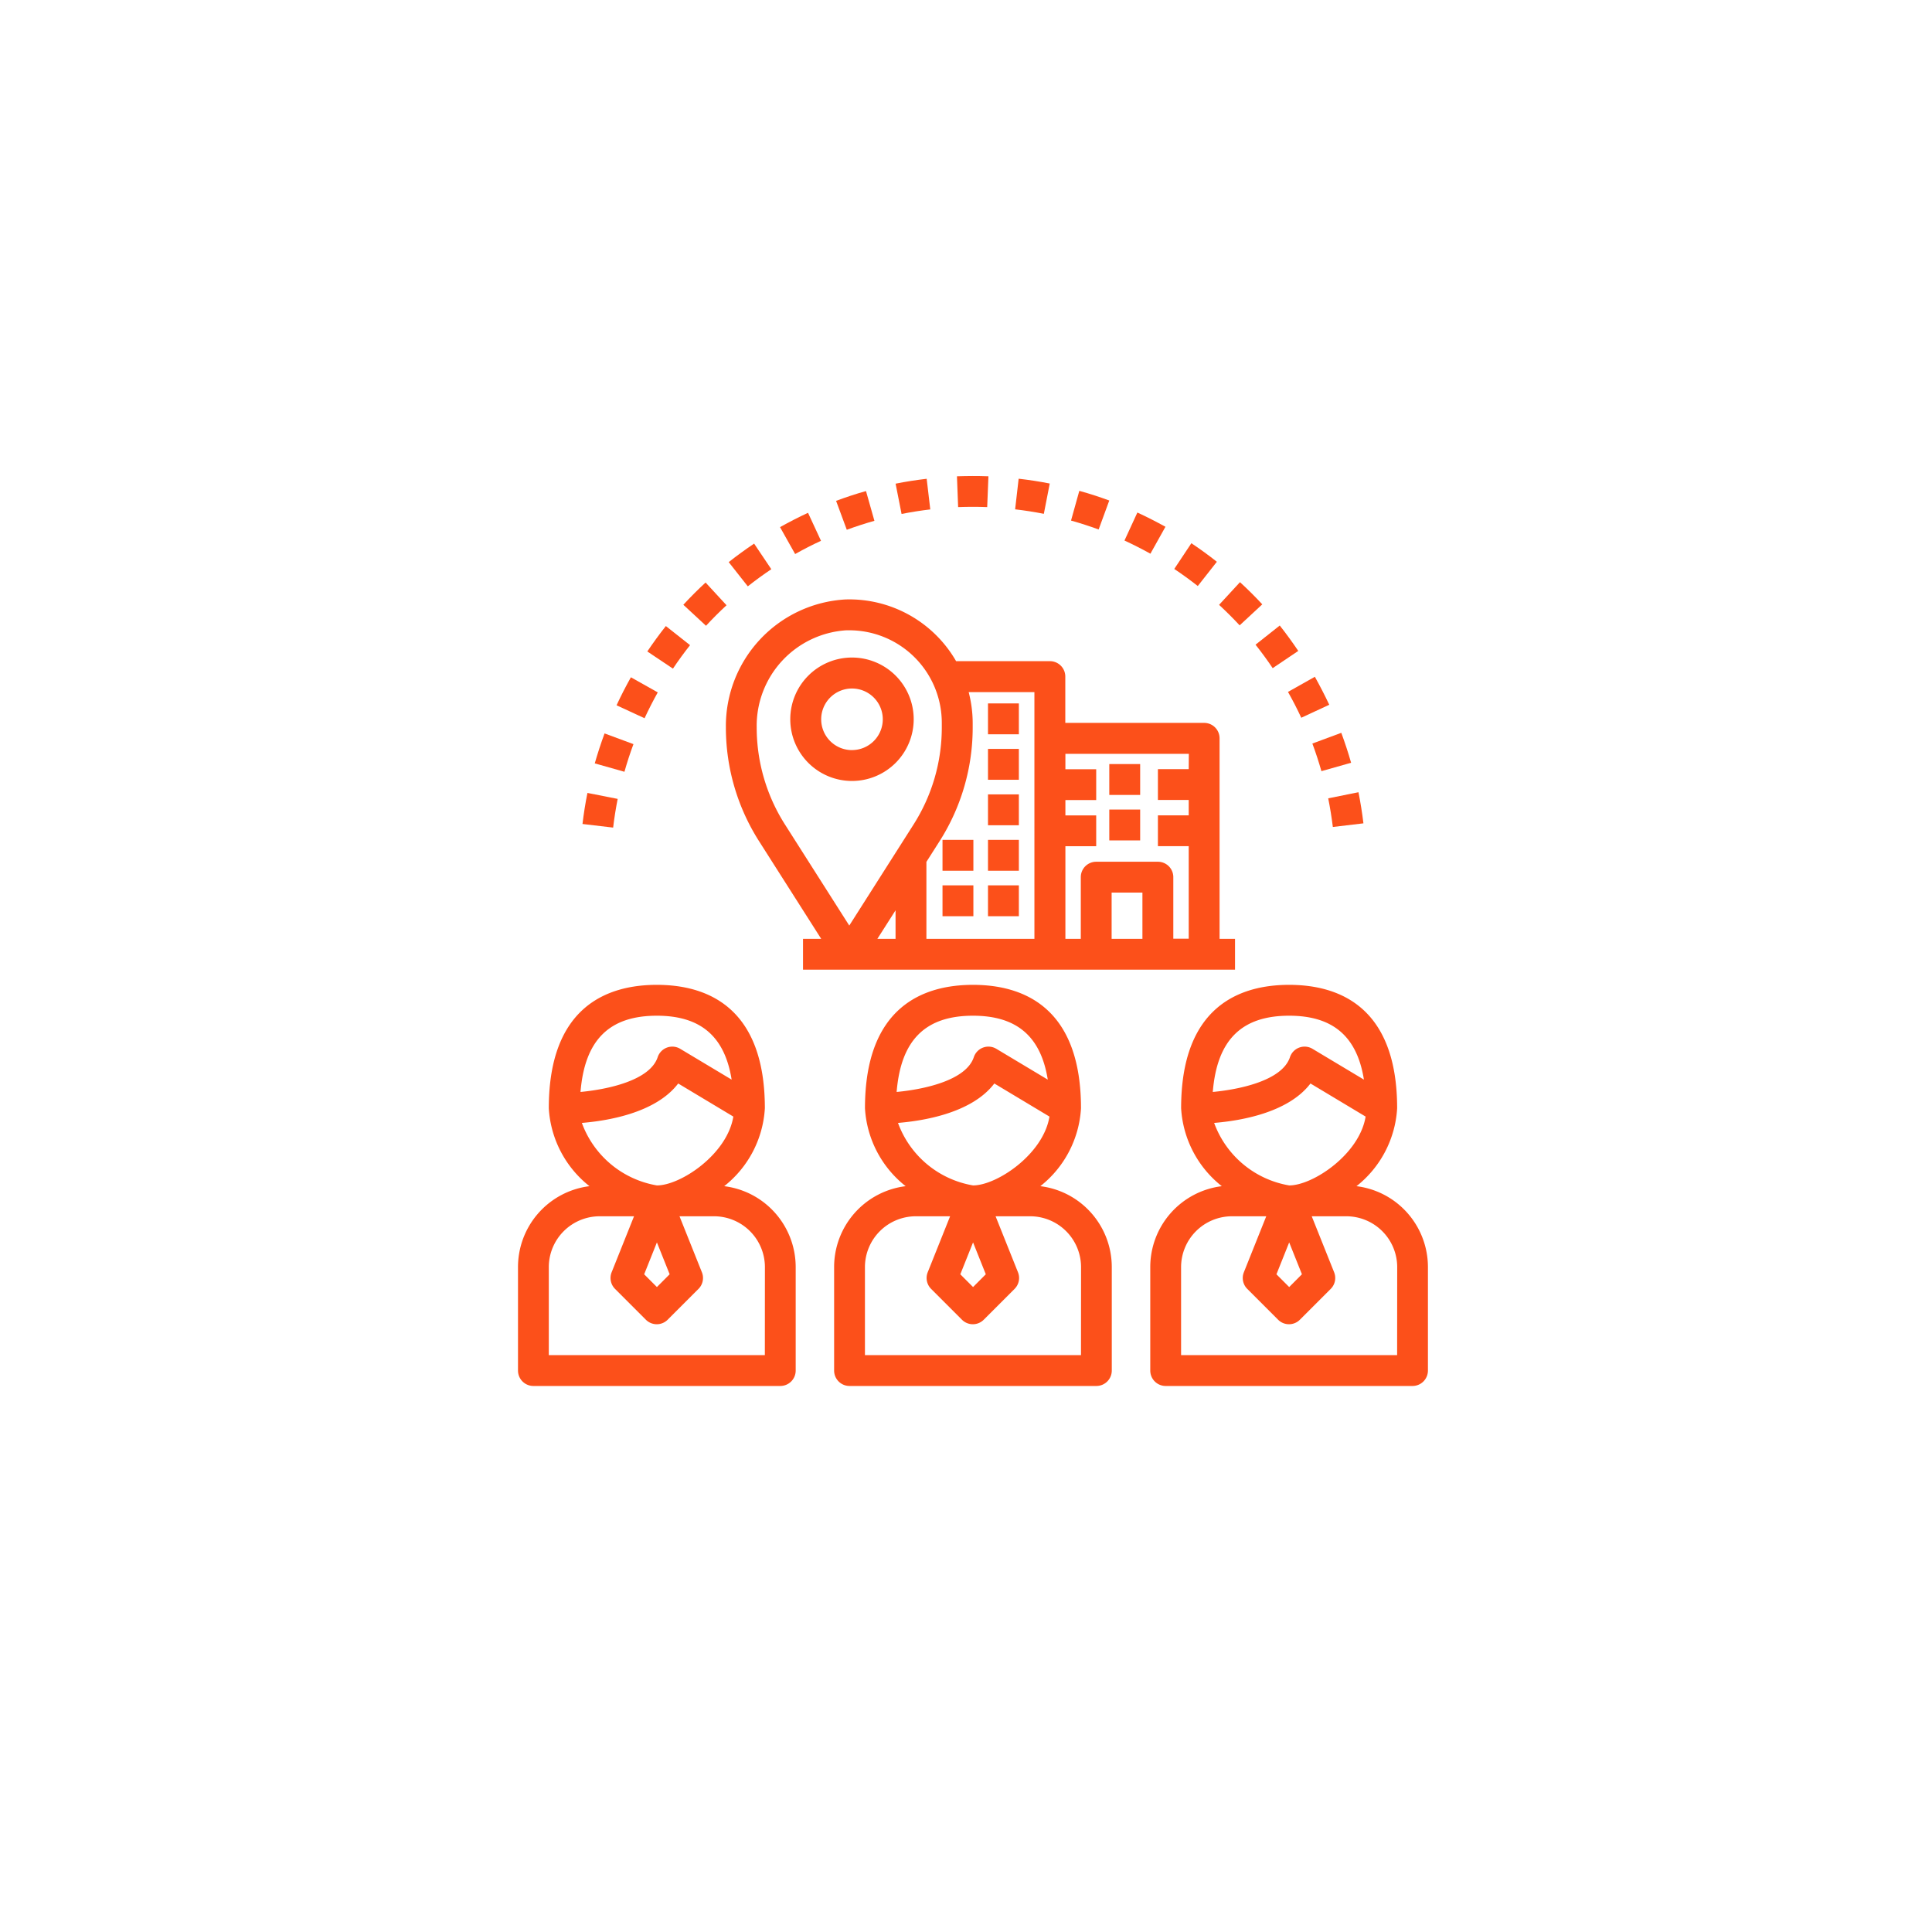 <svg xmlns="http://www.w3.org/2000/svg" xmlns:xlink="http://www.w3.org/1999/xlink" width="138" height="138" viewBox="0 0 138 138">
  <defs>
    <filter id="Ellipse_3227" x="0" y="0" width="138" height="138" filterUnits="userSpaceOnUse">
      <feOffset dy="3" input="SourceAlpha"/>
      <feGaussianBlur stdDeviation="3" result="blur"/>
      <feFlood flood-opacity="0.161"/>
      <feComposite operator="in" in2="blur"/>
      <feComposite in="SourceGraphic"/>
    </filter>
  </defs>
  <g id="_11" data-name="11" transform="translate(-882 -4559)">
    <g transform="matrix(1, 0, 0, 1, 882, 4559)" filter="url(#Ellipse_3227)">
      <circle id="Ellipse_3227-2" data-name="Ellipse 3227" cx="60" cy="60" r="60" transform="translate(9 6)" fill="#fff"/>
    </g>
    <g id="visitor" transform="translate(919 4592.998)">
      <g id="Group_162486" data-name="Group 162486" transform="translate(0 36.348)">
        <g id="Group_162485" data-name="Group 162485" transform="translate(0)">
          <path id="Path_74262" data-name="Path 74262" d="M17.235,287.307a5.806,5.806,0,0,0-2.507-.928,7.649,7.649,0,0,0,2.905-5.564c0-7.287-4.2-8.817-7.715-8.817S2.2,273.528,2.2,280.815a7.65,7.65,0,0,0,2.906,5.564A5.822,5.822,0,0,0,0,292.166v7.384a1.1,1.1,0,0,0,1.1,1.1H18.735a1.1,1.1,0,0,0,1.1-1.1v-7.384A5.831,5.831,0,0,0,17.235,287.307Zm-12.77-7.658c.3-3.694,2.037-5.446,5.453-5.446,3.128,0,4.849,1.479,5.342,4.565l-3.672-2.2a1.1,1.1,0,0,0-1.612.6C9.418,278.832,6.407,279.465,4.466,279.649Zm.1,2.211c1.887-.155,5.29-.726,6.877-2.816l3.939,2.364c-.442,2.7-3.767,4.917-5.459,4.917A6.943,6.943,0,0,1,4.561,281.859Zm6.267,10.811-.91.913-.91-.911.91-2.278Zm6.8,5.777H2.2v-6.282a3.637,3.637,0,0,1,3.637-3.637H8.288l-1.6,4a1.1,1.1,0,0,0,.245,1.188l2.2,2.2a1.1,1.1,0,0,0,1.558,0l2.2-2.2a1.1,1.1,0,0,0,.245-1.188l-1.6-4H14a3.637,3.637,0,0,1,3.637,3.637Z" transform="translate(0 -271.998)" fill="rgba(252,79,25,0.99)"/>
        </g>
      </g>
      <g id="Group_162488" data-name="Group 162488" transform="translate(22.581 36.348)">
        <g id="Group_162487" data-name="Group 162487">
          <path id="Path_74263" data-name="Path 74263" d="M185.235,287.307a5.806,5.806,0,0,0-2.507-.928,7.649,7.649,0,0,0,2.905-5.564c0-7.287-4.2-8.817-7.715-8.817s-7.715,1.53-7.715,8.817a7.65,7.65,0,0,0,2.906,5.564,5.822,5.822,0,0,0-5.11,5.787v7.384a1.1,1.1,0,0,0,1.1,1.1h17.633a1.1,1.1,0,0,0,1.1-1.1v-7.384A5.831,5.831,0,0,0,185.235,287.307Zm-12.77-7.658c.3-3.694,2.037-5.446,5.453-5.446,3.128,0,4.849,1.479,5.342,4.565l-3.672-2.2a1.1,1.1,0,0,0-1.612.6C177.418,278.832,174.407,279.465,172.466,279.649Zm.1,2.211c1.887-.155,5.29-.726,6.877-2.816l3.939,2.364c-.442,2.7-3.767,4.917-5.459,4.917A6.943,6.943,0,0,1,172.561,281.859Zm6.268,10.811-.91.913-.91-.911.91-2.278Zm6.8,5.777H170.2v-6.282a3.637,3.637,0,0,1,3.637-3.637h2.447l-1.6,4a1.1,1.1,0,0,0,.245,1.188l2.2,2.2a1.1,1.1,0,0,0,1.558,0l2.2-2.2a1.1,1.1,0,0,0,.245-1.188l-1.6-4H182a3.637,3.637,0,0,1,3.637,3.637Z" transform="translate(-168 -271.998)" fill="rgba(252,79,25,0.99)"/>
        </g>
      </g>
      <g id="Group_162490" data-name="Group 162490" transform="translate(45.163 36.348)">
        <g id="Group_162489" data-name="Group 162489">
          <path id="Path_74264" data-name="Path 74264" d="M353.235,287.307a5.806,5.806,0,0,0-2.507-.928,7.649,7.649,0,0,0,2.905-5.564c0-7.287-4.2-8.817-7.715-8.817s-7.715,1.53-7.715,8.817a7.65,7.65,0,0,0,2.906,5.564,5.822,5.822,0,0,0-5.11,5.787v7.384a1.1,1.1,0,0,0,1.1,1.1h17.633a1.1,1.1,0,0,0,1.1-1.1v-7.384A5.831,5.831,0,0,0,353.235,287.307Zm-12.77-7.658c.3-3.694,2.037-5.446,5.453-5.446,3.128,0,4.849,1.479,5.342,4.565l-3.672-2.2a1.1,1.1,0,0,0-1.612.6C345.418,278.832,342.407,279.465,340.466,279.649Zm.1,2.211c1.887-.155,5.29-.726,6.877-2.816l3.939,2.364c-.442,2.7-3.767,4.917-5.459,4.917A6.943,6.943,0,0,1,340.561,281.859Zm6.267,10.811-.91.913-.91-.911.91-2.278Zm6.8,5.777H338.2v-6.282a3.637,3.637,0,0,1,3.637-3.637h2.447l-1.6,4a1.1,1.1,0,0,0,.245,1.188l2.2,2.2a1.1,1.1,0,0,0,1.558,0l2.2-2.2a1.1,1.1,0,0,0,.245-1.188l-1.6-4H350a3.637,3.637,0,0,1,3.637,3.637Z" transform="translate(-336 -271.998)" fill="rgba(252,79,25,0.99)"/>
        </g>
      </g>
      <g id="Group_162492" data-name="Group 162492" transform="translate(14.845 8.814)">
        <g id="Group_162491" data-name="Group 162491">
          <path id="Path_74265" data-name="Path 74265" d="M147.263,88.217V73.89a1.1,1.1,0,0,0-1.1-1.1h-9.919V69.481a1.1,1.1,0,0,0-1.1-1.1h-6.7a8.8,8.8,0,0,0-7.9-4.408A9.054,9.054,0,0,0,112,73.111a15.1,15.1,0,0,0,2.365,8.122l4.444,6.983h-1.3v2.2h30.858v-2.2Zm-23.144,0h-1.3l1.3-2.04Zm-3.306-.95-4.591-7.216a12.894,12.894,0,0,1-2.021-6.939,6.833,6.833,0,0,1,6.409-6.936h.2a6.612,6.612,0,0,1,6.612,6.612v.324a12.894,12.894,0,0,1-2.021,6.943Zm13.225.95h-7.715v-5.5l.941-1.478a15.1,15.1,0,0,0,2.365-8.122v-.324a8.862,8.862,0,0,0-.287-2.2h4.695Zm7.715,0h-2.2V84.91h2.2Zm3.306-12.123h-2.2v2.2h2.2v1.1h-2.2v2.2h2.2v6.612h-1.1V83.808a1.1,1.1,0,0,0-1.1-1.1h-4.408a1.1,1.1,0,0,0-1.1,1.1v4.408h-1.1V81.6h2.2V79.4h-2.2V78.3h2.2v-2.2h-2.2v-1.1h8.817Z" transform="translate(-111.996 -63.967)" fill="rgba(252,79,25,0.99)"/>
        </g>
      </g>
      <g id="Group_162494" data-name="Group 162494" transform="translate(33.571 16.246)">
        <g id="Group_162493" data-name="Group 162493" transform="translate(0 0)">
          <rect id="Rectangle_3143" data-name="Rectangle 3143" width="2.205" height="2.205" fill="rgba(252,79,25,0.99)"/>
        </g>
      </g>
      <g id="Group_162496" data-name="Group 162496" transform="translate(42.235 20.578)">
        <g id="Group_162495" data-name="Group 162495" transform="translate(0 0)">
          <rect id="Rectangle_3144" data-name="Rectangle 3144" width="2.205" height="2.205" transform="translate(0)" fill="rgba(252,79,25,0.99)"/>
        </g>
      </g>
      <g id="Group_162498" data-name="Group 162498" transform="translate(42.235 23.827)">
        <g id="Group_162497" data-name="Group 162497" transform="translate(0 0)">
          <rect id="Rectangle_3145" data-name="Rectangle 3145" width="2.205" height="2.205" transform="translate(0)" fill="rgba(252,79,25,0.99)"/>
        </g>
      </g>
      <g id="Group_162500" data-name="Group 162500" transform="translate(33.571 19.495)">
        <g id="Group_162499" data-name="Group 162499" transform="translate(0 0)">
          <rect id="Rectangle_3146" data-name="Rectangle 3146" width="2.205" height="2.205" fill="rgba(252,79,25,0.99)"/>
        </g>
      </g>
      <g id="Group_162502" data-name="Group 162502" transform="translate(33.571 22.744)">
        <g id="Group_162501" data-name="Group 162501" transform="translate(0 0)">
          <rect id="Rectangle_3147" data-name="Rectangle 3147" width="2.205" height="2.205" fill="rgba(252,79,25,0.99)"/>
        </g>
      </g>
      <g id="Group_162504" data-name="Group 162504" transform="translate(30.322 25.993)">
        <g id="Group_162503" data-name="Group 162503" transform="translate(0 0)">
          <rect id="Rectangle_3148" data-name="Rectangle 3148" width="2.205" height="2.205" transform="translate(0)" fill="rgba(252,79,25,0.99)"/>
        </g>
      </g>
      <g id="Group_162506" data-name="Group 162506" transform="translate(33.571 25.993)">
        <g id="Group_162505" data-name="Group 162505" transform="translate(0 0)">
          <rect id="Rectangle_3149" data-name="Rectangle 3149" width="2.205" height="2.205" fill="rgba(252,79,25,0.99)"/>
        </g>
      </g>
      <g id="Group_162508" data-name="Group 162508" transform="translate(30.322 29.241)">
        <g id="Group_162507" data-name="Group 162507" transform="translate(0 0)">
          <rect id="Rectangle_3150" data-name="Rectangle 3150" width="2.205" height="2.205" transform="translate(0)" fill="rgba(252,79,25,0.99)"/>
        </g>
      </g>
      <g id="Group_162510" data-name="Group 162510" transform="translate(33.571 29.241)">
        <g id="Group_162509" data-name="Group 162509" transform="translate(0 0)">
          <rect id="Rectangle_3151" data-name="Rectangle 3151" width="2.205" height="2.205" fill="rgba(252,79,25,0.99)"/>
        </g>
      </g>
      <g id="Group_162512" data-name="Group 162512" transform="translate(57.872 22.59)">
        <g id="Group_162511" data-name="Group 162511">
          <path id="Path_74266" data-name="Path 74266" d="M430.417,166.918l-2.161.435c.136.673.246,1.362.331,2.047l2.185-.26C430.683,168.4,430.564,167.65,430.417,166.918Z" transform="translate(-428.256 -166.918)" fill="rgba(252,79,25,0.99)"/>
        </g>
      </g>
      <g id="Group_162514" data-name="Group 162514" transform="translate(4.607 22.642)">
        <g id="Group_162513" data-name="Group 162513">
          <path id="Path_74267" data-name="Path 74267" d="M33.793,167.3c-.149.736-.266,1.482-.353,2.218l2.189.258c.079-.679.19-1.369.324-2.05Z" transform="translate(-33.44 -167.302)" fill="rgba(252,79,25,0.99)"/>
        </g>
      </g>
      <g id="Group_162516" data-name="Group 162516" transform="translate(54.995 14.343)">
        <g id="Group_162515" data-name="Group 162515">
          <path id="Path_74268" data-name="Path 74268" d="M409.3,105.99l-1.92,1.082c.338.6.661,1.219.948,1.846l2-.93C410.007,107.31,409.661,106.638,409.3,105.99Z" transform="translate(-407.376 -105.99)" fill="rgba(252,79,25,0.99)"/>
        </g>
      </g>
      <g id="Group_162518" data-name="Group 162518" transform="translate(52.681 10.682)">
        <g id="Group_162517" data-name="Group 162517">
          <path id="Path_74269" data-name="Path 74269" d="M392.306,78.934l-1.73,1.369c.426.537.839,1.1,1.225,1.676l1.827-1.231C393.21,80.126,392.765,79.516,392.306,78.934Z" transform="translate(-390.576 -78.934)" fill="rgba(252,79,25,0.99)"/>
        </g>
      </g>
      <g id="Group_162520" data-name="Group 162520" transform="translate(9.241 10.718)">
        <g id="Group_162519" data-name="Group 162519">
          <path id="Path_74270" data-name="Path 74270" d="M68.4,79.2c-.464.584-.909,1.2-1.325,1.815l1.832,1.227c.382-.572.793-1.136,1.221-1.677Z" transform="translate(-67.08 -79.198)" fill="rgba(252,79,25,0.99)"/>
        </g>
      </g>
      <g id="Group_162522" data-name="Group 162522" transform="translate(50.077 7.585)">
        <g id="Group_162521" data-name="Group 162521">
          <path id="Path_74271" data-name="Path 74271" d="M371.606,55.046l-1.494,1.62c.51.472,1.005.964,1.469,1.465l1.617-1.5C372.7,56.091,372.16,55.556,371.606,55.046Z" transform="translate(-370.112 -55.046)" fill="rgba(252,79,25,0.99)"/>
        </g>
      </g>
      <g id="Group_162524" data-name="Group 162524" transform="translate(7.04 14.379)">
        <g id="Group_162523" data-name="Group 162523">
          <path id="Path_74272" data-name="Path 74272" d="M52.128,106.254c-.364.647-.709,1.321-1.024,2l2,.926c.292-.63.611-1.253.944-1.847Z" transform="translate(-51.104 -106.254)" fill="rgba(252,79,25,0.99)"/>
        </g>
      </g>
      <g id="Group_162526" data-name="Group 162526" transform="translate(5.483 18.39)">
        <g id="Group_162525" data-name="Group 162525">
          <path id="Path_74273" data-name="Path 74273" d="M40.5,135.894c-.261.705-.495,1.425-.7,2.139l2.12.6c.186-.661.4-1.322.644-1.975Z" transform="translate(-39.8 -135.894)" fill="rgba(252,79,25,0.99)"/>
        </g>
      </g>
      <g id="Group_162528" data-name="Group 162528" transform="translate(11.81 7.611)">
        <g id="Group_162527" data-name="Group 162527">
          <path id="Path_74274" data-name="Path 74274" d="M88.877,55.238c-.551.506-1.082,1.04-1.589,1.589l1.619,1.5c.463-.5.961-1,1.466-1.466Z" transform="translate(-87.288 -55.238)" fill="rgba(252,79,25,0.99)"/>
        </g>
      </g>
      <g id="Group_162530" data-name="Group 162530" transform="translate(56.741 18.346)">
        <g id="Group_162529" data-name="Group 162529">
          <path id="Path_74275" data-name="Path 74275" d="M422.114,135.566l-2.066.766c.241.649.458,1.313.646,1.973l2.12-.6C422.61,136.987,422.373,136.269,422.114,135.566Z" transform="translate(-420.048 -135.566)" fill="rgba(252,79,25,0.99)"/>
        </g>
      </g>
      <g id="Group_162532" data-name="Group 162532" transform="translate(22.721 1.076)">
        <g id="Group_162531" data-name="Group 162531">
          <path id="Path_74276" data-name="Path 74276" d="M170.048,7.8c-.723.2-1.443.441-2.136.7l.764,2.066c.64-.236,1.3-.452,1.973-.641Z" transform="translate(-167.912 -7.798)" fill="rgba(252,79,25,0.99)"/>
        </g>
      </g>
      <g id="Group_162534" data-name="Group 162534" transform="translate(26.971 0.201)">
        <g id="Group_162533" data-name="Group 162533">
          <path id="Path_74277" data-name="Path 74277" d="M201.524,1.446c-.736.087-1.483.2-2.22.349l.427,2.163c.681-.134,1.371-.245,2.051-.324Z" transform="translate(-199.304 -1.446)" fill="rgba(252,79,25,0.99)"/>
        </g>
      </g>
      <g id="Group_162536" data-name="Group 162536" transform="translate(31.354 0.002)">
        <g id="Group_162535" data-name="Group 162535" transform="translate(0 0)">
          <path id="Path_74278" data-name="Path 74278" d="M231.68.023l.084,2.2c.688-.024,1.389-.026,2.076,0l.088-2.2C233.182-.006,232.426,0,231.68.023Z" transform="translate(-231.68 -0.002)" fill="rgba(252,79,25,0.99)"/>
        </g>
      </g>
      <g id="Group_162538" data-name="Group 162538" transform="translate(18.715 2.631)">
        <g id="Group_162537" data-name="Group 162537">
          <path id="Path_74279" data-name="Path 74279" d="M140.313,19.086c-.676.312-1.35.661-2,1.023l1.08,1.922c.6-.338,1.222-.661,1.847-.944Z" transform="translate(-138.312 -19.086)" fill="rgba(252,79,25,0.99)"/>
        </g>
      </g>
      <g id="Group_162540" data-name="Group 162540" transform="translate(35.509 0.194)">
        <g id="Group_162539" data-name="Group 162539">
          <path id="Path_74280" data-name="Path 74280" d="M262.652,1.4,262.4,3.587c.678.078,1.368.186,2.051.32l.422-2.163Q263.764,1.526,262.652,1.4Z" transform="translate(-262.4 -1.398)" fill="rgba(252,79,25,0.99)"/>
        </g>
      </g>
      <g id="Group_162542" data-name="Group 162542" transform="translate(46.876 4.804)">
        <g id="Group_162541" data-name="Group 162541">
          <path id="Path_74281" data-name="Path 74281" d="M347.67,34.862,346.448,36.7c.569.379,1.133.789,1.68,1.219l1.362-1.732C348.9,35.717,348.286,35.272,347.67,34.862Z" transform="translate(-346.448 -34.862)" fill="rgba(252,79,25,0.99)"/>
        </g>
      </g>
      <g id="Group_162544" data-name="Group 162544" transform="translate(39.502 1.062)">
        <g id="Group_162543" data-name="Group 162543">
          <path id="Path_74282" data-name="Path 74282" d="M292.52,7.694l-.592,2.123c.661.185,1.323.4,1.973.637l.759-2.069C293.959,8.126,293.24,7.895,292.52,7.694Z" transform="translate(-291.928 -7.694)" fill="rgba(252,79,25,0.99)"/>
        </g>
      </g>
      <g id="Group_162546" data-name="Group 162546" transform="translate(15.05 4.831)">
        <g id="Group_162545" data-name="Group 162545">
          <path id="Path_74283" data-name="Path 74283" d="M113.047,35.054c-.624.42-1.235.864-1.815,1.322l1.364,1.73c.536-.423,1.1-.834,1.68-1.223Z" transform="translate(-111.232 -35.054)" fill="rgba(252,79,25,0.99)"/>
        </g>
      </g>
      <g id="Group_162548" data-name="Group 162548" transform="translate(43.32 2.611)">
        <g id="Group_162547" data-name="Group 162547">
          <path id="Path_74284" data-name="Path 74284" d="M321.081,18.942l-.921,2c.623.288,1.246.605,1.852.941l1.075-1.924C322.431,19.6,321.758,19.253,321.081,18.942Z" transform="translate(-320.16 -18.942)" fill="rgba(252,79,25,0.99)"/>
        </g>
      </g>
      <g id="Group_162550" data-name="Group 162550" transform="translate(19.448 12.967)">
        <g id="Group_162549" data-name="Group 162549">
          <path id="Path_74285" data-name="Path 74285" d="M148.408,96a4.408,4.408,0,1,0,4.408,4.408A4.408,4.408,0,0,0,148.408,96Zm0,6.612a2.2,2.2,0,1,1,2.2-2.2A2.2,2.2,0,0,1,148.408,102.61Z" transform="translate(-144 -95.998)" fill="rgba(252,79,25,0.99)"/>
        </g>
      </g>
    </g>
  </g>
</svg>
